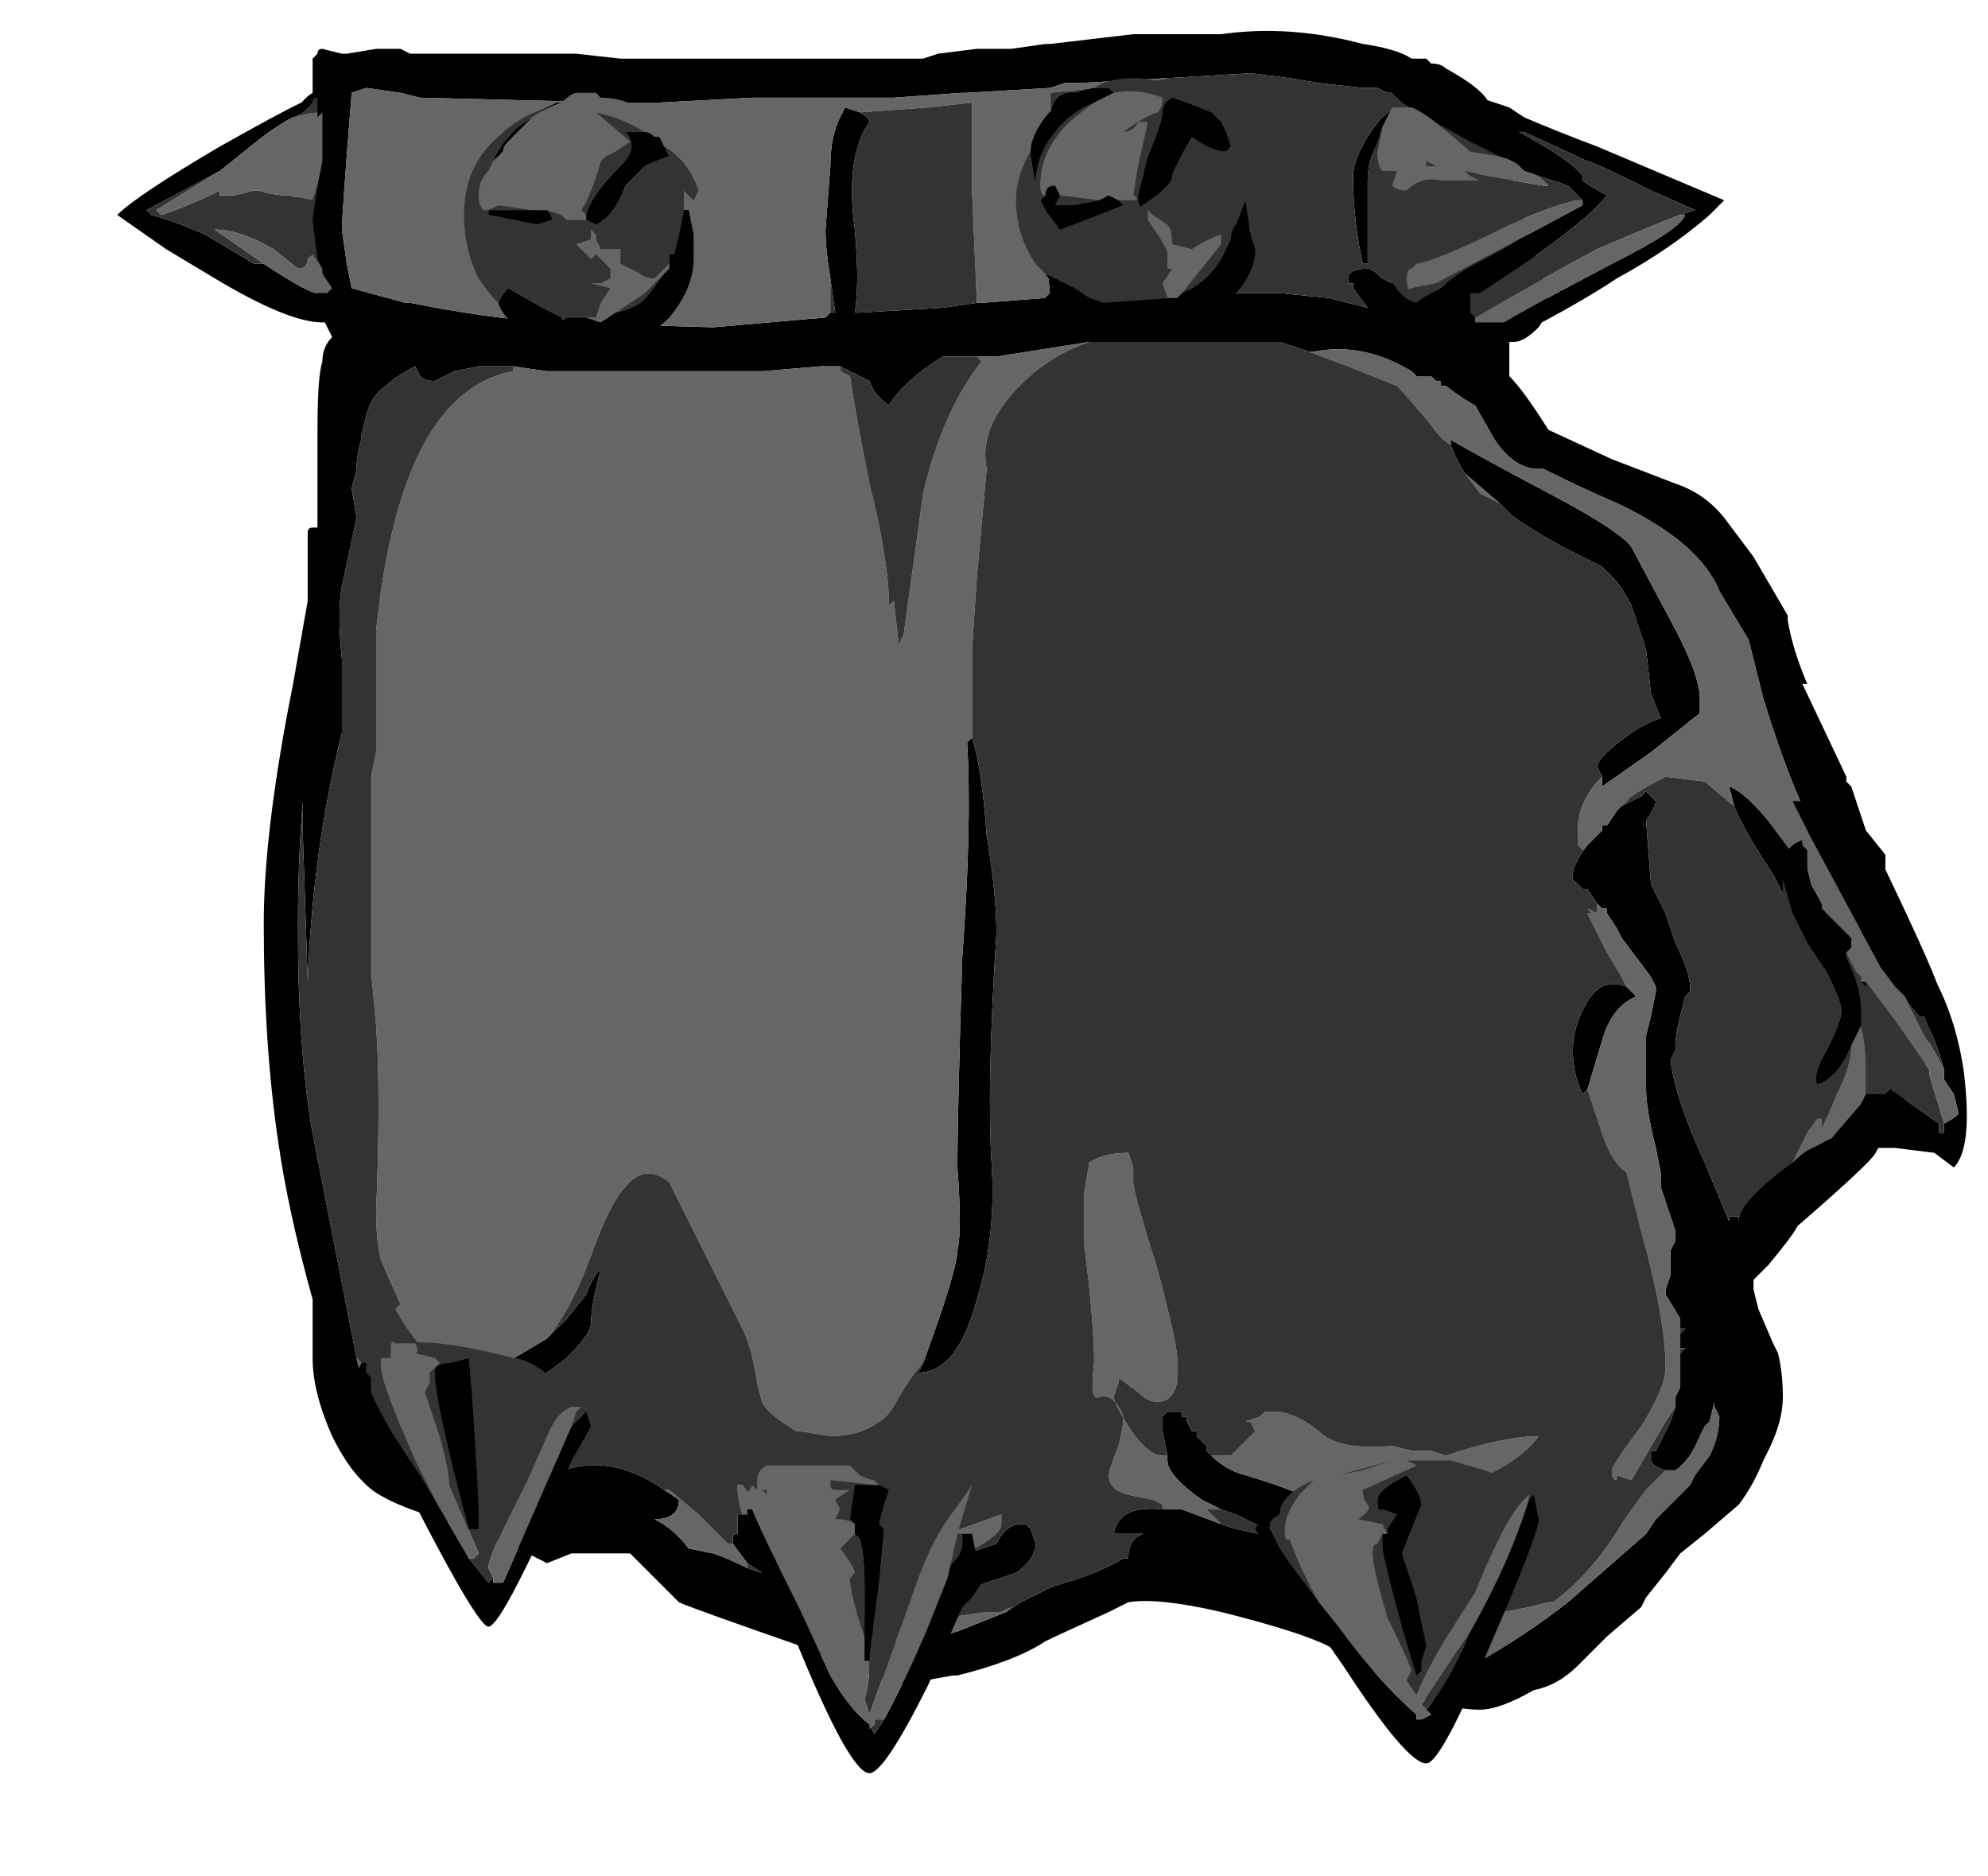 <?xml version="1.0" encoding="UTF-8" standalone="no"?>
<svg xmlns:ffdec="https://www.free-decompiler.com/flash" xmlns:xlink="http://www.w3.org/1999/xlink" ffdec:objectType="frame" height="134.4px" width="142.45px" xmlns="http://www.w3.org/2000/svg">
  <g transform="matrix(1.0, 0.0, 0.0, 1.0, 19.6, 2.1)">
    <use ffdec:characterId="2479" height="17.85" transform="matrix(7.0, 0.0, 0.0, 7.0, -11.2, 0.0)" width="18.95" xlink:href="#shape0"/>
  </g>
  <defs>
    <g id="shape0" transform="matrix(1.0, 0.0, 0.0, 1.0, 1.6, 0.0)">
      <path d="M12.0 0.4 Q12.45 0.65 12.45 0.8 L13.05 2.75 Q13.05 2.9 12.95 3.05 12.8 3.2 12.7 3.2 L12.65 3.2 12.65 3.55 Q12.8 3.7 13.05 4.1 L13.7 4.4 14.35 4.65 Q14.65 4.75 14.85 5.0 L15.15 5.4 15.5 6.0 15.5 6.05 Q15.55 6.35 15.7 6.7 L15.65 6.7 16.1 7.65 16.1 7.7 16.15 7.75 16.3 8.2 16.5 8.45 16.5 8.6 Q17.05 9.75 17.05 9.85 L16.9 10.6 16.4 11.5 Q16.35 11.6 15.6 12.25 15.55 12.35 15.3 12.65 L15.15 12.8 15.15 12.9 15.2 13.1 15.35 13.45 15.4 13.55 Q15.45 13.75 15.45 14.0 15.45 14.25 15.3 14.55 L15.25 14.65 Q15.15 14.9 15.0 15.1 L14.65 15.4 14.4 15.6 14.25 15.8 14.05 16.05 14.0 16.15 13.65 16.45 13.35 16.75 Q13.15 16.95 12.9 17.0 12.55 17.2 12.35 17.2 12.0 17.2 11.6 17.0 L10.8 16.55 Q10.5 16.4 9.7 16.2 9.05 16.05 8.75 16.1 L8.55 16.2 Q8.0 16.45 7.9 16.5 7.6 16.7 7.0 16.85 L6.95 16.85 6.4 16.95 5.4 16.55 Q4.25 16.15 4.15 16.1 L3.65 15.6 3.05 15.6 2.8 15.7 2.4 15.5 2.45 15.55 Q2.15 15.4 1.55 15.2 1.1 15.05 0.95 14.9 L0.9 14.85 Q0.75 14.7 0.6 14.4 0.4 13.95 0.4 13.6 L0.4 13.0 Q0.15 12.1 0.05 11.4 -0.1 10.4 -0.1 9.15 -0.1 8.2 0.2 6.7 L0.35 5.85 0.35 5.15 Q0.35 5.1 0.4 5.1 L0.45 5.1 0.45 4.1 Q0.45 3.55 0.5 3.4 0.5 3.25 0.6 3.15 L0.5 2.95 0.15 1.3 Q0.15 0.8 0.4 0.65 L0.4 0.3 0.45 0.25 Q0.45 0.2 0.5 0.2 L0.7 0.25 0.75 0.25 1.05 0.2 1.3 0.2 1.4 0.25 3.1 0.25 3.55 0.3 6.65 0.3 6.8 0.25 7.2 0.2 7.55 0.2 7.9 0.15 7.95 0.15 8.8 0.05 9.7 0.05 Q10.4 -0.05 11.15 0.15 11.5 0.2 11.65 0.3 L11.8 0.3 11.85 0.35 Q11.95 0.35 12.0 0.4 M11.6 0.75 L11.55 0.65 11.4 0.65 11.3 0.6 11.15 0.6 10.7 0.55 10.4 0.5 10.0 0.45 9.15 0.5 8.25 0.55 8.1 0.55 7.95 0.6 7.1 0.65 7.05 0.65 6.35 0.7 4.9 0.7 3.95 0.75 3.5 0.75 1.5 0.7 1.3 0.65 0.95 0.6 0.8 0.65 Q0.7 1.9 0.7 2.05 L0.75 2.4 0.8 2.65 1.35 2.8 1.4 2.8 Q2.15 2.95 2.8 3.0 L4.5 3.05 5.65 2.95 5.7 2.9 5.75 2.9 5.7 2.55 Q5.65 2.25 5.65 2.05 L5.7 1.4 Q5.7 1.1 5.8 0.9 L5.85 0.8 6.0 0.85 Q6.1 0.9 6.1 0.95 5.85 1.3 5.95 2.05 6.0 2.6 5.95 2.9 L6.0 2.9 6.85 2.85 7.2 2.8 7.25 2.8 7.9 2.75 7.95 2.75 Q7.9 2.15 7.9 1.9 L7.95 0.9 7.95 0.85 Q8.0 0.6 8.25 0.65 L8.4 2.7 10.3 2.7 10.8 2.75 11.2 2.85 11.05 2.65 11.05 2.6 11.0 2.6 11.0 2.55 Q11.0 2.45 11.2 2.45 11.25 2.45 11.35 2.55 L11.45 2.6 Q11.75 2.55 11.85 2.05 L11.6 0.75 M15.45 11.8 L15.85 11.4 16.25 9.15 15.65 7.95 Q15.45 7.5 15.25 6.85 L15.1 6.25 14.8 5.75 Q14.6 5.25 13.75 4.85 13.4 4.7 13.0 4.5 L12.95 4.5 Q12.7 4.5 12.5 4.2 L12.3 3.85 Q12.2 3.8 12.0 3.65 L11.95 3.65 11.95 3.6 11.9 3.6 11.85 3.55 11.7 3.55 11.65 3.5 Q11.15 3.2 10.65 3.3 L10.6 3.3 10.3 3.2 9.35 3.2 9.3 3.2 9.15 3.2 Q8.75 3.2 8.35 3.2 L7.4 3.35 7.2 3.35 6.85 3.35 Q6.45 3.6 6.3 3.85 6.15 3.75 6.1 3.6 L5.8 3.45 5.6 3.45 5.0 3.5 2.8 3.5 2.45 3.45 2.1 3.45 1.85 3.5 1.65 3.6 Q1.55 3.6 1.5 3.55 L1.45 3.45 Q1.25 3.55 1.15 3.65 1.0 3.75 0.95 3.95 L0.9 4.15 0.9 4.2 Q0.85 4.35 0.85 4.5 L0.8 4.7 0.85 5.0 0.7 5.7 Q0.65 5.95 0.7 6.45 0.7 6.95 0.7 7.2 0.4 8.4 0.35 9.75 L0.3 8.25 0.3 7.9 Q0.25 8.5 0.25 9.2 0.25 10.45 0.4 11.3 L0.85 13.6 Q0.95 14.05 1.25 14.45 L1.3 14.3 1.7 14.6 2.5 14.85 2.75 14.85 Q3.35 14.5 4.0 14.95 L4.15 15.05 Q4.15 15.25 3.9 15.25 4.1 15.35 4.25 15.55 L4.5 15.6 Q4.65 15.65 4.85 15.75 L5.0 15.8 4.85 15.7 4.7 15.5 4.7 15.45 Q4.7 15.4 4.75 15.4 L4.75 15.2 4.8 15.2 4.85 15.2 4.9 15.3 6.4 16.55 7.0 16.4 7.5 16.2 7.65 16.1 Q7.75 16.05 7.95 15.95 L8.1 15.9 Q8.45 15.8 8.7 15.65 L8.75 15.65 Q8.75 15.45 8.9 15.4 L8.6 15.4 Q8.65 15.1 9.1 15.15 L9.3 15.15 9.7 15.3 9.85 15.35 Q10.65 15.5 10.75 15.8 L10.95 16.0 12.35 16.7 Q12.8 16.45 13.25 16.1 L14.05 15.4 14.15 15.25 14.5 14.9 14.55 14.8 14.7 14.6 Q14.8 14.4 14.8 14.2 L14.75 14.1 14.75 14.05 14.7 14.25 14.65 14.3 14.6 14.4 Q14.5 14.65 14.35 14.75 L14.25 14.75 Q14.1 14.7 14.1 14.65 L14.1 14.55 14.15 14.55 14.3 14.25 14.35 14.1 14.35 14.0 14.4 13.9 14.4 13.55 14.45 13.5 14.4 13.5 14.4 13.35 14.45 13.3 14.4 13.3 14.4 13.25 14.4 13.2 14.25 12.95 14.25 12.9 14.3 12.75 14.3 12.5 14.35 12.4 14.35 12.3 14.2 11.85 14.2 11.7 14.15 11.45 Q14.05 11.05 14.05 10.85 L14.05 10.55 Q14.05 10.5 14.05 10.4 L14.05 10.3 14.1 10.1 14.15 9.85 14.15 9.8 14.1 9.7 13.8 9.3 13.75 9.2 13.65 9.05 13.65 9.0 13.6 9.0 13.55 8.95 13.45 8.8 13.4 8.8 13.3 8.7 13.3 8.65 Q13.3 8.55 13.45 8.35 L13.6 8.2 13.6 8.15 13.65 8.15 13.75 8.0 13.8 7.95 14.0 7.85 14.05 7.8 14.15 7.9 Q14.15 7.95 14.05 8.1 L14.1 8.75 14.25 9.05 14.35 9.35 Q14.5 9.65 14.5 9.8 L14.5 9.85 14.45 9.9 14.4 10.1 Q14.35 10.3 14.35 10.4 L14.35 10.45 14.3 10.55 Q14.35 10.95 14.65 11.6 L14.9 12.2 14.9 12.15 15.0 12.15 15.0 12.2 15.45 11.8 M12.05 4.25 L12.05 4.2 Q12.3 4.35 13.15 4.8 13.8 5.15 13.9 5.3 L14.3 6.05 Q14.6 6.6 14.6 6.85 L14.6 7.0 14.1 7.4 13.6 7.75 13.6 7.65 13.55 7.55 Q13.55 7.45 13.9 7.2 14.05 7.1 14.2 7.05 L14.1 6.8 14.05 6.35 13.9 5.9 Q13.8 5.7 13.7 5.6 L13.6 5.5 13.2 5.3 Q12.75 5.05 12.65 4.95 L12.55 4.85 12.2 4.55 Q12.1 4.4 12.05 4.25 M14.95 7.95 L14.9 7.75 Q15.05 7.8 15.3 8.1 L15.6 8.5 15.85 8.95 Q16.0 9.25 16.0 9.4 L15.85 9.65 15.35 8.65 Q15.05 8.2 14.95 7.95 M15.75 9.95 L15.8 11.0 15.7 10.85 15.75 10.75 15.75 9.95 M13.85 9.8 L13.95 9.9 Q13.7 10.0 13.6 10.35 L13.45 10.85 13.4 10.9 Q13.3 10.7 13.3 10.45 13.3 10.2 13.45 9.95 13.6 9.7 13.85 9.8 M11.2 1.55 Q11.2 2.15 11.2 2.4 L11.15 2.4 Q11.05 1.95 11.05 1.5 11.05 1.35 11.2 1.1 11.35 0.85 11.5 0.8 L11.35 1.1 Q11.2 1.3 11.2 1.55 M2.1 13.85 L2.1 13.8 2.55 13.55 2.8 13.4 3.0 13.2 3.2 12.95 Q3.3 12.7 3.35 12.7 3.25 13.05 3.25 13.25 3.25 13.35 3.0 13.6 2.75 13.8 2.55 13.9 L2.1 13.85 M6.65 13.65 Q7.0 12.7 7.0 12.5 7.05 12.3 7.0 11.65 7.0 11.15 7.05 9.5 7.15 8.15 7.1 7.3 L7.15 7.25 Q7.25 7.55 7.3 8.25 7.4 8.85 7.4 9.25 7.3 10.8 7.35 11.6 7.4 12.35 7.2 13.0 7.0 13.75 6.6 13.75 L6.65 13.65 M11.05 15.3 L11.9 15.0 11.05 15.3 M9.6 14.6 Q9.75 14.75 9.95 14.8 10.8 15.05 10.95 15.3 L10.95 15.55 10.25 15.35 10.05 15.3 9.85 15.2 9.7 15.15 9.5 15.05 Q9.15 14.8 9.15 14.65 L9.15 14.6 9.1 14.35 9.1 14.2 9.15 14.15 9.3 14.15 9.3 14.2 9.35 14.2 9.35 14.25 9.4 14.35 9.45 14.35 9.45 14.4 9.55 14.5 9.55 14.55 9.6 14.6 M7.75 15.35 L7.8 15.5 7.8 15.55 Q7.75 15.7 7.6 15.8 L7.0 16.0 7.1 15.6 7.4 15.5 Q7.5 15.3 7.65 15.3 L7.7 15.3 7.75 15.35 M3.6 15.15 L3.6 15.15" fill="#000000" fill-rule="evenodd" stroke="none"/>
      <path d="M11.55 0.65 L11.6 0.75 11.55 0.75 11.5 0.7 11.55 0.65 M7.95 0.9 L7.9 1.9 Q7.9 2.15 7.95 2.75 L7.9 2.75 7.25 2.8 7.2 2.8 7.15 1.65 7.15 0.75 6.7 0.8 6.0 0.85 5.85 0.8 5.8 0.9 Q5.7 1.1 5.7 1.4 L5.65 2.05 Q5.65 2.25 5.7 2.55 L5.7 2.9 5.65 2.95 4.5 3.05 2.8 3.0 Q2.15 2.95 1.4 2.8 L1.35 2.8 0.8 2.65 0.75 2.4 0.7 2.05 Q0.7 1.9 0.8 0.65 L0.95 0.6 1.3 0.65 1.5 0.7 3.5 0.75 3.95 0.75 4.9 0.7 6.35 0.7 7.05 0.65 7.1 0.65 7.95 0.6 8.1 0.55 8.25 0.55 9.15 0.5 8.9 0.55 7.95 0.65 7.95 0.9 M10.6 3.3 L10.65 3.3 Q11.15 3.2 11.65 3.5 L11.7 3.55 11.85 3.55 11.9 3.6 11.95 3.6 11.95 3.65 12.0 3.65 Q12.2 3.8 12.3 3.85 L12.5 4.2 Q12.7 4.5 12.95 4.5 L13.0 4.5 Q13.4 4.7 13.75 4.85 14.6 5.25 14.8 5.75 L15.1 6.25 15.25 6.85 Q15.45 7.5 15.65 7.95 L16.25 9.15 15.85 11.4 15.45 11.8 15.85 11.0 15.8 11.0 15.75 9.95 15.85 9.65 16.0 9.4 Q16.0 9.25 15.85 8.95 L15.6 8.5 15.3 8.1 Q15.05 7.8 14.9 7.75 L14.95 7.95 14.65 7.7 14.25 7.65 Q14.05 7.75 13.9 7.85 L13.75 8.0 13.65 8.15 13.6 8.15 13.6 8.2 13.45 8.35 13.4 8.4 13.35 8.35 13.35 8.2 Q13.35 7.9 13.6 7.65 L13.6 7.75 14.1 7.4 14.6 7.0 14.6 6.85 Q14.6 6.6 14.3 6.05 L13.9 5.3 Q13.8 5.15 13.15 4.8 12.3 4.35 12.05 4.2 L12.05 4.25 Q11.95 4.2 11.85 4.05 11.6 3.75 11.5 3.65 L11.0 3.45 10.6 3.3 M12.55 4.85 L12.35 4.75 12.2 4.55 12.55 4.85 M13.6 5.5 L13.7 5.6 13.6 5.5 M15.75 10.75 L15.7 10.85 15.75 10.75 M13.55 8.95 L13.6 9.0 13.65 9.0 13.65 9.05 13.75 9.2 13.8 9.3 14.1 9.7 14.15 9.8 14.15 9.85 14.1 10.1 14.05 10.3 14.05 10.4 Q14.05 10.5 14.05 10.55 L14.05 10.85 Q14.05 11.05 14.15 11.45 L14.2 11.7 14.2 11.85 14.35 12.3 14.35 12.4 14.3 12.5 14.3 12.75 14.25 12.9 14.25 12.95 14.4 13.2 14.4 13.25 14.4 13.35 14.4 13.5 14.4 13.55 14.4 13.9 14.35 14.0 14.35 14.1 14.25 14.25 13.9 14.85 13.75 14.8 13.75 14.85 Q13.7 14.85 13.7 14.75 13.7 14.7 14.0 14.3 14.25 13.9 14.25 13.7 14.25 13.2 14.0 12.3 L13.85 11.7 Q13.7 11.6 13.6 11.3 L13.45 10.85 13.6 10.35 Q13.7 10.0 13.95 9.9 L13.85 9.8 13.8 9.7 13.65 9.45 13.45 9.05 13.5 9.05 13.45 9.0 13.55 9.05 13.55 8.95 M14.25 14.75 L14.35 14.75 Q14.5 14.65 14.6 14.4 L14.65 14.3 14.7 14.25 14.75 14.05 14.75 14.1 14.8 14.2 Q14.8 14.4 14.7 14.6 L14.55 14.8 14.5 14.9 14.15 15.25 14.05 15.4 13.25 16.1 Q12.8 16.45 12.35 16.7 L10.95 16.0 10.95 15.55 10.95 15.3 Q10.8 15.05 9.95 14.8 9.75 14.75 9.6 14.6 L9.8 14.6 10.05 14.35 10.0 14.25 9.95 14.25 10.1 14.2 10.15 14.15 10.25 14.15 Q10.45 14.15 10.7 14.35 10.9 14.55 11.45 14.5 L11.65 14.55 11.85 14.55 12.0 14.6 Q12.6 14.4 12.95 14.4 12.7 14.75 11.9 15.0 L11.05 15.3 11.6 15.95 Q12.0 16.2 12.6 16.2 L12.85 16.15 13.05 16.1 13.1 16.1 Q13.5 15.8 13.8 15.3 13.9 15.15 14.05 14.95 L14.25 14.75 M9.7 15.3 L9.3 15.15 9.1 15.15 9.1 15.1 9.0 15.05 8.75 15.0 Q8.55 14.95 8.55 14.8 8.55 14.75 8.65 14.5 8.7 14.3 8.7 14.2 8.6 13.95 8.45 14.0 8.35 14.05 8.4 13.65 8.4 13.25 8.3 12.45 L8.3 11.9 8.35 11.6 Q8.5 11.5 8.75 11.5 L8.8 11.65 8.8 11.8 Q8.8 11.9 9.05 12.7 9.25 13.45 9.25 13.6 L9.25 13.85 Q9.2 14.05 9.05 14.05 8.95 14.05 8.85 13.95 L8.65 13.8 8.65 13.85 8.6 14.0 Q8.6 14.05 8.75 14.3 8.95 14.6 9.1 14.6 L9.15 14.6 9.15 14.65 Q9.15 14.8 9.5 15.05 L9.7 15.15 9.55 15.15 9.7 15.3 M7.5 16.2 L7.0 16.4 6.4 16.55 4.9 15.3 4.85 15.2 4.8 15.2 Q4.75 15.05 4.75 14.9 L4.8 14.9 Q4.9 15.05 5.2 15.3 L6.9 15.4 7.45 15.2 Q7.45 15.1 7.45 15.3 7.45 15.45 6.85 15.7 L6.25 16.35 7.3 16.2 7.45 16.2 7.55 16.15 7.5 16.2 M4.7 15.5 L4.85 15.7 4.85 15.75 Q4.65 15.65 4.5 15.6 L4.25 15.55 Q4.1 15.35 3.9 15.25 4.15 15.25 4.15 15.05 L4.0 14.95 4.05 14.95 4.35 15.2 4.65 15.5 4.7 15.5 M2.5 14.85 L1.7 14.6 2.5 14.85 M1.3 14.3 L1.25 14.45 Q0.95 14.05 0.85 13.6 L0.95 13.7 1.3 14.3 M2.45 3.45 L2.8 3.5 5.0 3.5 5.6 3.45 5.8 3.45 5.8 3.5 5.9 3.55 Q5.95 3.9 6.1 4.65 6.3 5.45 6.3 5.9 L6.35 5.85 6.4 6.3 6.45 6.2 6.65 4.75 Q6.85 3.9 7.25 3.4 L7.2 3.35 7.4 3.35 8.35 3.2 Q8.05 3.3 7.8 3.5 7.2 4.0 7.3 4.5 L7.2 5.6 7.15 6.35 7.15 7.25 7.1 7.3 Q7.15 8.15 7.05 9.5 7.0 11.15 7.0 11.65 7.05 12.3 7.0 12.5 7.0 12.7 6.65 13.65 6.55 13.75 6.4 14.0 6.3 14.2 6.2 14.25 6.0 14.4 5.7 14.4 L5.4 14.35 5.35 14.35 5.2 14.25 Q5.05 14.15 5.0 14.05 L4.95 13.85 Q4.9 13.5 4.8 13.3 L4.05 11.8 Q3.8 11.6 3.6 11.85 3.45 12.0 3.25 12.55 3.05 13.1 2.8 13.4 L2.55 13.55 2.1 13.8 2.1 13.85 1.9 13.85 Q1.5 13.55 1.25 13.1 L1.3 13.05 1.1 12.6 Q1.05 12.4 1.05 12.1 1.1 10.9 1.05 10.2 L1.0 9.65 1.0 7.65 1.05 7.4 1.05 6.15 1.1 5.75 Q1.4 3.7 2.45 3.5 L2.45 3.45 M9.3 3.2 L9.35 3.2 9.3 3.2 M4.95 14.45 L4.95 14.45" fill="#666666" fill-rule="evenodd" stroke="none"/>
      <path d="M11.55 0.65 L11.5 0.7 11.55 0.75 11.6 0.75 11.85 2.05 Q11.75 2.55 11.45 2.6 L11.35 2.55 Q11.25 2.45 11.2 2.45 11.0 2.45 11.0 2.55 L11.0 2.6 11.05 2.6 11.05 2.65 11.2 2.85 10.8 2.75 10.3 2.7 8.4 2.7 8.25 0.65 Q8.0 0.6 7.95 0.85 L7.95 0.9 7.95 0.65 8.9 0.55 9.15 0.5 10.0 0.45 10.4 0.5 10.7 0.55 11.15 0.6 11.3 0.6 11.4 0.65 11.55 0.65 M7.2 2.8 L6.85 2.85 6.0 2.9 5.95 2.9 Q6.0 2.6 5.95 2.05 5.85 1.3 6.1 0.95 6.1 0.9 6.0 0.85 L6.7 0.8 7.15 0.75 7.15 1.65 7.2 2.8 M5.7 2.55 L5.75 2.9 5.7 2.9 5.7 2.55 M10.6 3.3 L11.0 3.45 11.5 3.65 Q11.6 3.75 11.85 4.05 11.95 4.2 12.05 4.25 12.1 4.4 12.2 4.55 L12.35 4.75 12.55 4.85 12.65 4.95 Q12.75 5.05 13.2 5.3 L13.6 5.5 13.7 5.6 Q13.8 5.7 13.9 5.9 L14.05 6.35 14.1 6.8 14.2 7.05 Q14.05 7.1 13.9 7.2 13.55 7.45 13.55 7.55 L13.6 7.65 Q13.35 7.9 13.35 8.2 L13.35 8.35 13.4 8.4 13.45 8.35 Q13.3 8.55 13.3 8.65 L13.3 8.7 13.4 8.8 13.45 8.8 13.55 8.95 13.55 9.05 13.45 9.0 13.5 9.05 13.45 9.05 13.65 9.45 13.8 9.7 13.85 9.8 Q13.6 9.7 13.45 9.95 13.3 10.2 13.3 10.45 13.3 10.7 13.4 10.9 L13.45 10.85 13.6 11.3 Q13.7 11.6 13.85 11.7 L14.0 12.3 Q14.25 13.2 14.25 13.7 14.25 13.9 14.0 14.3 13.7 14.7 13.7 14.75 13.7 14.85 13.75 14.85 L13.75 14.8 13.9 14.85 14.25 14.25 14.35 14.1 14.3 14.25 14.15 14.55 14.1 14.55 14.1 14.65 Q14.1 14.7 14.25 14.75 L14.05 14.95 Q13.9 15.15 13.8 15.3 13.5 15.8 13.1 16.1 L13.05 16.1 12.85 16.15 12.6 16.2 Q12.0 16.2 11.6 15.95 L11.05 15.3 11.9 15.0 Q12.7 14.75 12.95 14.4 12.6 14.4 12.0 14.6 L11.85 14.55 11.65 14.55 11.45 14.5 Q10.9 14.55 10.7 14.35 10.45 14.15 10.25 14.15 L10.15 14.15 10.1 14.2 9.95 14.25 10.0 14.25 10.05 14.35 9.8 14.6 9.6 14.6 9.55 14.55 9.55 14.5 9.45 14.4 9.45 14.35 9.4 14.35 9.35 14.25 9.35 14.2 9.3 14.2 9.3 14.15 9.15 14.15 9.1 14.2 9.1 14.35 9.15 14.6 9.1 14.6 Q8.95 14.6 8.75 14.3 8.6 14.05 8.6 14.0 L8.65 13.85 8.65 13.8 8.85 13.95 Q8.95 14.05 9.05 14.05 9.2 14.05 9.25 13.85 L9.25 13.6 Q9.25 13.45 9.05 12.7 8.8 11.9 8.8 11.8 L8.8 11.65 8.75 11.5 Q8.5 11.5 8.35 11.6 L8.3 11.9 8.3 12.45 Q8.4 13.25 8.4 13.65 8.35 14.05 8.45 14.0 8.6 13.95 8.7 14.2 8.7 14.3 8.65 14.5 8.55 14.75 8.55 14.8 8.55 14.95 8.75 15.0 L9.0 15.05 9.1 15.1 9.1 15.15 Q8.65 15.1 8.6 15.4 L8.9 15.4 Q8.75 15.45 8.75 15.65 L8.7 15.65 Q8.45 15.8 8.1 15.9 L7.95 15.95 Q7.75 16.05 7.65 16.1 L7.5 16.2 7.55 16.15 7.45 16.2 7.3 16.2 6.25 16.35 6.85 15.7 Q7.45 15.45 7.45 15.3 7.45 15.1 7.45 15.2 L6.9 15.4 5.2 15.3 Q4.9 15.05 4.8 14.9 L4.75 14.9 Q4.75 15.05 4.8 15.2 L4.75 15.2 4.75 15.4 Q4.7 15.4 4.7 15.45 L4.7 15.5 4.65 15.5 4.35 15.2 4.05 14.95 4.0 14.95 Q3.35 14.5 2.75 14.85 L2.5 14.85 1.7 14.6 1.3 14.3 0.95 13.7 0.85 13.6 0.4 11.3 Q0.25 10.45 0.25 9.2 0.25 8.5 0.3 7.9 L0.3 8.25 0.35 9.75 Q0.4 8.4 0.7 7.2 0.7 6.95 0.7 6.45 0.65 5.95 0.7 5.7 L0.85 5.0 0.8 4.7 0.85 4.5 Q0.85 4.35 0.9 4.2 L0.9 4.15 0.95 3.95 Q1.0 3.75 1.15 3.65 1.25 3.55 1.45 3.45 L1.5 3.55 Q1.55 3.6 1.65 3.6 L1.85 3.5 2.1 3.45 2.45 3.45 2.45 3.5 Q1.4 3.7 1.1 5.75 L1.05 6.15 1.05 7.4 1.0 7.65 1.0 9.65 1.05 10.2 Q1.1 10.9 1.05 12.1 1.05 12.4 1.1 12.6 L1.3 13.05 1.25 13.1 Q1.5 13.55 1.9 13.85 L2.1 13.85 2.55 13.9 Q2.75 13.8 3.0 13.6 3.25 13.35 3.25 13.25 3.25 13.05 3.35 12.7 3.3 12.7 3.2 12.95 L3.0 13.2 2.8 13.4 Q3.05 13.1 3.25 12.55 3.45 12.0 3.6 11.85 3.8 11.6 4.05 11.8 L4.8 13.3 Q4.9 13.5 4.95 13.85 L5.0 14.05 Q5.05 14.15 5.2 14.25 L5.35 14.35 5.4 14.35 5.7 14.4 Q6.0 14.4 6.2 14.25 6.3 14.2 6.4 14.0 6.55 13.75 6.65 13.65 L6.6 13.75 Q7.0 13.75 7.2 13.0 7.4 12.35 7.35 11.6 7.3 10.8 7.4 9.25 7.4 8.85 7.3 8.25 7.25 7.55 7.15 7.25 L7.15 6.35 7.2 5.6 7.3 4.5 Q7.2 4.0 7.8 3.5 8.05 3.3 8.35 3.2 8.75 3.2 9.15 3.2 L9.3 3.2 9.35 3.2 10.3 3.2 10.6 3.3 M13.75 8.0 L13.9 7.85 Q14.05 7.75 14.25 7.65 L14.65 7.7 14.95 7.95 Q15.05 8.2 15.35 8.65 L15.85 9.65 15.75 9.95 15.75 10.75 15.7 10.85 15.8 11.0 15.85 11.0 15.45 11.8 15.0 12.2 15.0 12.15 14.9 12.15 14.9 12.2 14.65 11.6 Q14.35 10.95 14.3 10.55 L14.35 10.45 14.35 10.4 Q14.35 10.3 14.4 10.1 L14.45 9.9 14.5 9.85 14.5 9.8 Q14.5 9.65 14.35 9.35 L14.25 9.05 14.1 8.75 14.05 8.1 Q14.15 7.95 14.15 7.9 L14.05 7.8 14.0 7.85 13.8 7.95 13.75 8.0 M14.4 13.25 L14.4 13.3 14.45 13.3 14.4 13.35 14.4 13.25 M14.4 13.5 L14.45 13.5 14.4 13.55 14.4 13.5 M10.95 16.0 L10.75 15.8 Q10.65 15.5 9.85 15.35 L9.7 15.3 9.55 15.15 9.7 15.15 9.85 15.2 10.05 15.3 10.25 15.35 10.95 15.55 10.95 16.0 M4.85 15.7 L5.0 15.8 4.85 15.75 4.85 15.7 M5.8 3.45 L6.1 3.6 Q6.15 3.75 6.3 3.85 6.45 3.6 6.85 3.35 L7.2 3.35 7.25 3.4 Q6.85 3.9 6.65 4.75 L6.45 6.2 6.4 6.3 6.35 5.85 6.3 5.9 Q6.3 5.45 6.1 4.65 5.95 3.9 5.9 3.55 L5.8 3.5 5.8 3.45 M11.2 1.55 Q11.2 1.3 11.35 1.1 L11.5 0.8 Q11.35 0.85 11.2 1.1 11.05 1.35 11.05 1.5 11.05 1.95 11.15 2.4 L11.2 2.4 Q11.2 2.15 11.2 1.55 M7.75 15.35 L7.7 15.3 7.65 15.3 Q7.5 15.3 7.4 15.5 L7.1 15.6 7.0 16.0 7.6 15.8 Q7.75 15.7 7.8 15.55 L7.8 15.5 7.75 15.35 M4.95 14.45 L4.95 14.45 M3.6 15.15 L3.6 15.15" fill="#333333" fill-rule="evenodd" stroke="none"/>
      <path d="M11.55 0.75 L11.45 0.65 11.4 0.55 11.6 0.55 12.25 0.85 12.15 0.75 12.2 0.65 12.65 0.8 12.8 0.9 Q13.15 1.05 13.55 1.2 L14.85 1.75 14.7 1.9 Q14.3 2.25 13.75 2.55 13.3 2.85 12.5 3.25 L12.4 3.2 Q12.35 3.2 12.35 3.1 L12.45 3.0 12.5 3.0 12.6 3.0 Q12.75 2.9 13.7 2.4 14.4 2.05 14.45 1.9 L14.4 1.9 14.55 1.85 14.1 1.65 Q13.5 1.35 13.45 1.35 L12.8 1.05 12.75 1.05 Q13.3 1.35 13.4 1.5 L13.4 1.55 Q13.55 1.65 13.65 1.7 13.45 1.95 12.8 2.4 L12.35 2.7 12.25 2.7 12.25 2.75 11.9 2.95 Q11.75 2.95 11.7 2.9 11.65 3.0 11.65 2.85 L11.7 2.8 Q11.75 2.75 11.95 2.65 12.1 2.5 12.4 2.35 12.6 2.25 12.75 2.15 L13.4 1.8 13.4 1.75 13.35 1.75 13.4 1.75 13.25 1.6 Q13.1 1.55 12.8 1.45 L12.75 1.4 Q12.7 1.35 12.55 1.3 L12.25 1.15 11.8 0.9 11.55 0.75 M15.75 8.3 L15.55 7.9 15.65 7.9 15.9 8.25 15.9 8.15 Q15.85 7.95 15.95 7.9 16.3 8.7 16.9 9.55 17.2 10.0 17.3 10.65 17.4 11.45 17.2 11.65 L17.0 11.5 16.6 11.45 16.4 11.45 16.4 11.4 16.3 11.35 15.7 11.95 15.65 12.1 15.25 12.2 15.3 12.1 15.1 12.25 Q15.0 12.35 15.0 12.2 15.0 12.0 15.55 11.6 15.65 11.5 15.75 11.45 L15.95 11.35 16.25 11.0 16.3 10.9 16.5 10.9 16.55 10.85 17.05 11.2 17.05 11.3 17.1 11.3 17.1 11.2 Q17.2 11.15 17.25 11.1 L17.2 10.9 17.1 10.75 17.1 10.65 Q17.05 10.45 16.9 10.1 L16.85 10.1 16.6 9.8 16.45 9.6 15.75 8.3 M15.45 8.7 L15.45 8.5 Q15.5 8.35 15.65 8.3 L15.65 8.35 15.7 8.4 15.7 8.6 15.75 8.8 15.75 8.85 15.85 9.0 16.15 9.3 16.15 9.4 16.1 9.45 16.1 9.5 Q16.25 9.8 16.25 10.05 L16.25 10.2 16.15 10.4 Q16.0 10.75 15.8 10.8 15.75 10.7 15.9 10.45 16.05 10.15 16.05 10.05 16.05 9.95 15.9 9.65 L15.7 9.35 Q15.65 9.25 15.55 9.05 L15.45 8.7 M9.75 1.05 L9.8 1.2 9.75 1.25 Q9.6 1.25 9.4 1.1 9.2 1.45 9.2 1.5 9.2 1.6 8.9 1.8 8.85 1.85 8.85 1.7 L8.95 1.3 Q9.1 0.95 9.1 0.85 9.1 0.75 9.2 0.7 L9.35 0.75 9.6 0.85 Q9.65 0.9 9.7 0.95 L9.75 1.05 M8.4 0.6 L8.55 0.6 8.6 0.65 Q8.5 0.7 8.4 0.75 8.15 0.85 8.0 1.05 7.8 1.3 7.8 1.6 L7.75 1.3 7.75 1.25 Q7.75 1.1 7.9 0.9 8.1 0.65 8.4 0.6 M8.65 1.75 L8.7 1.8 8.45 1.9 8.05 2.05 7.9 1.85 7.85 1.75 7.9 1.7 Q7.9 1.6 8.0 1.6 L8.05 1.7 8.0 1.8 8.2 1.8 8.45 1.75 8.55 1.7 8.65 1.75 M7.9 2.5 Q8.0 2.55 8.2 2.65 L8.35 2.75 8.5 2.8 9.2 2.75 9.25 2.75 9.3 2.7 Q9.55 2.6 9.7 2.35 L9.8 2.15 Q9.8 2.05 9.85 2.0 L9.95 1.75 10.0 2.1 10.05 2.25 Q10.05 2.55 9.7 2.85 9.25 3.2 8.65 3.2 8.35 3.2 8.1 3.0 7.95 2.9 7.9 2.75 7.95 2.7 8.0 2.65 L7.9 2.5 M2.8 0.8 L2.9 0.75 2.95 0.75 Q2.8 0.8 2.65 0.9 L2.4 1.15 Q2.35 1.2 2.35 1.25 L2.25 1.35 Q2.3 1.2 2.5 1.0 L2.8 0.8 M4.2 1.85 L4.25 1.85 4.3 2.1 4.3 2.35 Q4.3 2.65 4.05 2.95 3.7 3.3 3.35 3.3 2.85 3.3 2.55 3.1 2.35 2.95 2.3 2.8 2.35 2.7 2.4 2.65 L2.75 2.85 2.95 2.95 Q2.95 3.0 3.0 2.95 L3.2 2.95 3.35 3.0 3.5 2.9 Q3.75 2.85 3.85 2.7 L4.0 2.5 4.05 2.45 4.05 2.3 4.1 2.3 4.15 2.1 4.2 1.85 M3.2 1.9 Q3.25 1.7 3.55 1.4 3.75 1.2 3.6 1.05 L3.8 1.05 Q3.85 1.05 3.9 1.1 L3.95 1.1 4.05 1.3 Q3.9 1.35 3.8 1.4 3.7 1.5 3.6 1.6 3.5 1.9 3.3 2.0 L3.2 1.95 3.2 1.9 M2.8 1.85 Q2.85 1.9 2.85 1.95 L2.7 2.0 2.2 1.9 2.2 1.85 2.65 1.85 2.8 1.85 M0.55 2.7 L0.7 2.85 Q0.7 3.0 0.5 3.0 0.15 3.0 -0.6 2.55 L-1.1 2.25 -1.6 1.9 Q-1.4 1.7 -0.55 1.2 0.25 0.75 0.4 0.7 L0.4 0.75 0.3 0.85 0.2 0.9 Q0.0 1.0 -0.3 1.25 L-0.55 1.45 Q-1.2 1.8 -1.3 1.85 L-1.25 1.9 Q-1.05 1.95 -0.7 2.1 L-0.2 2.4 -0.1 2.4 Q0.35 2.7 0.45 2.7 L0.55 2.7 M1.65 15.05 L2.0 15.65 2.2 15.9 2.25 15.85 2.25 15.9 2.35 15.9 3.05 14.3 3.15 14.2 3.2 14.15 3.25 14.3 3.05 14.65 2.7 15.5 Q2.3 16.35 2.2 16.35 2.05 16.35 0.85 13.9 L0.85 13.8 0.85 13.75 0.9 13.65 0.95 13.65 0.95 13.75 1.0 13.8 1.0 13.95 Q1.15 14.3 1.5 14.8 L1.65 15.05 M1.8 13.65 L2.0 13.6 Q2.05 14.1 2.1 15.15 L2.1 15.35 2.0 15.35 Q1.65 14.05 1.65 13.75 1.65 13.65 1.8 13.65 M10.7 16.1 L10.9 16.35 Q11.3 16.9 11.7 17.25 L11.7 17.3 11.75 17.3 11.85 17.25 11.8 17.2 Q12.05 16.9 12.25 16.4 12.65 15.7 12.85 15.05 L12.9 15.0 12.95 15.25 Q12.95 15.4 12.45 16.55 11.95 17.75 11.8 17.75 11.6 17.75 10.95 16.75 10.35 15.9 10.05 15.35 L10.1 15.25 10.2 15.35 10.3 15.55 10.4 15.7 10.7 16.1 M11.35 15.4 L11.4 15.4 11.4 15.35 11.5 15.2 11.35 15.15 Q11.3 15.2 11.3 15.05 11.3 14.95 11.6 14.8 11.75 15.0 11.75 15.1 L11.55 15.6 11.7 16.05 11.8 16.55 11.75 16.7 11.75 16.8 11.7 16.85 Q11.35 15.7 11.35 15.5 L11.35 15.4 M7.05 15.4 L7.15 15.4 7.2 15.65 Q7.3 15.55 7.45 15.55 L7.45 15.6 7.15 16.05 7.05 16.15 6.7 16.95 Q6.25 17.85 6.1 17.85 5.9 17.85 5.35 16.5 L4.85 15.2 4.85 15.15 4.9 15.15 Q5.0 15.4 5.4 16.2 L5.7 16.85 Q5.9 17.2 6.1 17.35 L6.15 17.45 6.25 17.3 Q6.55 16.75 6.8 16.1 L6.9 15.85 6.9 15.75 6.95 15.7 Q7.05 15.6 7.05 15.5 L7.05 15.4 M6.2 14.9 L6.3 14.95 Q6.2 15.25 6.2 15.3 L6.25 15.35 6.2 15.9 6.1 16.65 6.1 16.7 6.05 16.7 6.05 16.45 6.05 15.95 Q6.05 15.6 6.0 15.45 L5.95 15.4 5.95 15.3 5.9 15.25 5.95 14.9 6.15 14.9 6.2 14.9" fill="#000000" fill-rule="evenodd" stroke="none"/>
      <path d="M11.55 0.75 L11.8 0.9 12.25 1.15 12.55 1.3 12.25 1.25 Q11.8 0.85 11.65 0.8 L11.45 0.8 11.55 0.75 M12.8 1.45 Q13.1 1.55 13.25 1.6 L13.4 1.75 13.35 1.75 Q13.1 1.8 12.65 2.0 11.95 2.35 11.7 2.4 L11.65 2.45 Q11.6 2.45 11.6 2.55 11.6 2.7 11.65 2.65 L11.9 2.6 12.75 2.15 Q12.6 2.25 12.4 2.35 12.1 2.5 11.95 2.65 11.75 2.75 11.7 2.8 11.45 2.75 11.3 2.2 L11.2 1.55 Q11.2 1.4 11.3 1.15 L11.35 1.0 11.3 1.25 Q11.3 1.4 11.35 1.45 L11.5 1.45 11.45 1.6 Q11.5 1.65 11.6 1.65 11.75 1.5 11.95 1.55 L12.35 1.55 12.25 1.5 12.2 1.45 12.4 1.5 13.0 1.6 Q13.15 1.6 13.05 1.6 L13.0 1.55 Q12.95 1.5 12.8 1.45 M12.25 2.75 L12.25 2.7 12.35 2.7 12.8 2.4 Q13.45 1.95 13.65 1.7 13.55 1.65 13.4 1.55 L13.4 1.5 Q13.3 1.35 12.75 1.05 L12.8 1.05 13.45 1.35 Q13.5 1.35 14.1 1.65 L14.55 1.85 14.4 1.9 Q14.25 1.95 13.55 2.25 12.9 2.6 12.3 2.95 L12.25 2.9 12.25 2.75 M12.5 3.0 L12.45 3.0 12.35 3.0 12.5 3.0 M11.8 1.4 L11.8 1.35 11.9 1.4 11.8 1.4 M15.85 11.25 L15.85 11.15 15.8 11.15 Q15.55 11.55 15.15 11.5 L15.05 11.5 Q15.0 11.45 15.0 11.35 15.0 11.25 15.1 11.15 L15.15 10.95 Q15.15 10.7 15.4 10.25 15.5 10.05 15.65 9.95 L15.65 9.85 15.55 9.5 Q15.45 9.15 15.45 8.8 L15.45 8.7 15.55 9.05 Q15.65 9.25 15.7 9.35 L15.9 9.65 Q16.05 9.95 16.05 10.05 16.05 10.15 15.9 10.45 15.75 10.7 15.8 10.8 16.0 10.75 16.15 10.4 16.15 10.6 16.0 10.9 L15.85 11.25 M16.6 9.8 L16.85 10.1 16.9 10.1 Q17.05 10.45 17.1 10.65 17.0 10.45 16.9 10.3 L16.7 9.9 16.6 9.8 M17.1 11.2 L17.1 11.3 17.05 11.3 17.05 11.2 16.55 10.85 16.5 10.9 16.3 10.9 16.3 10.6 Q16.3 10.4 16.25 10.2 L16.25 10.05 Q16.25 9.8 16.1 9.5 L16.1 9.45 16.2 9.65 16.25 9.7 16.25 9.75 16.3 9.8 16.3 9.75 16.6 10.15 16.95 10.65 16.95 10.7 17.1 11.2 M15.75 8.85 L15.75 8.8 15.75 8.85 M9.6 0.85 L9.35 0.75 9.2 0.7 Q9.1 0.75 9.1 0.85 9.1 0.95 8.95 1.3 L8.85 1.7 Q8.85 1.85 8.9 1.8 9.2 1.6 9.2 1.5 9.2 1.45 9.4 1.1 9.6 1.25 9.75 1.25 L9.8 1.2 9.75 1.05 Q10.05 1.55 10.05 1.9 L10.0 2.1 9.95 1.75 9.85 2.0 Q9.8 2.05 9.8 2.15 L9.7 2.35 Q9.55 2.6 9.3 2.7 L9.7 2.2 9.7 2.1 Q9.55 2.15 9.4 2.25 L9.2 2.2 Q9.2 2.05 9.15 2.0 L9.0 1.9 8.95 1.85 8.95 1.95 9.05 2.1 Q9.15 2.25 9.15 2.3 9.15 2.4 9.15 2.45 L9.2 2.45 9.1 2.6 9.15 2.75 9.2 2.75 8.5 2.8 8.35 2.75 8.2 2.65 Q8.0 2.55 7.9 2.5 L7.8 2.4 Q7.6 2.1 7.6 1.75 7.6 1.5 7.75 1.25 L7.75 1.3 7.8 1.6 Q7.8 1.3 8.0 1.05 8.15 0.85 8.4 0.75 L8.2 0.9 Q7.85 1.2 7.85 1.6 7.85 1.7 7.9 1.7 L7.85 1.75 7.9 1.85 8.05 2.05 8.45 1.9 8.7 1.8 8.65 1.75 8.75 1.75 Q8.9 1.75 8.8 1.7 L8.85 1.4 8.95 0.95 8.85 0.95 Q8.8 1.05 8.7 1.05 8.9 0.9 9.05 0.85 9.1 0.8 9.1 0.7 8.85 0.6 8.6 0.65 L8.55 0.6 8.4 0.6 Q8.55 0.5 8.8 0.5 9.25 0.5 9.6 0.85 M8.05 1.7 L8.45 1.75 8.2 1.8 8.0 1.8 8.05 1.7 M4.0 1.2 Q4.25 1.35 4.35 1.65 L4.3 1.75 4.2 1.65 4.2 1.85 4.15 2.1 4.1 2.3 4.05 2.3 4.05 2.45 4.05 2.4 3.9 2.55 Q3.8 2.55 3.75 2.5 L3.55 2.4 3.55 2.25 3.35 2.25 3.3 2.15 3.3 2.1 3.25 2.05 3.25 2.15 3.1 2.2 3.25 2.35 3.3 2.3 3.45 2.45 3.45 2.55 3.35 2.6 3.25 2.6 3.45 2.65 3.35 2.8 3.3 2.95 3.2 2.95 3.0 2.95 Q2.95 3.0 2.95 2.95 L2.75 2.85 2.4 2.65 Q2.35 2.7 2.3 2.8 2.2 2.7 2.1 2.55 1.95 2.25 1.95 1.9 1.95 1.4 2.3 1.1 2.5 0.9 2.8 0.8 L2.5 1.0 Q2.3 1.2 2.25 1.35 L2.2 1.45 Q2.1 1.55 2.1 1.7 2.1 1.8 2.15 1.85 L2.2 1.85 2.3 1.8 2.65 1.85 2.2 1.85 2.2 1.9 2.7 2.0 2.85 1.95 Q2.85 1.9 2.8 1.85 L2.95 1.9 3.0 1.95 3.2 1.95 3.3 2.0 Q3.5 1.9 3.6 1.6 3.7 1.5 3.8 1.4 3.9 1.35 4.05 1.3 L3.95 1.1 4.0 1.2 M3.2 1.9 L3.15 1.85 Q3.25 1.7 3.35 1.35 L3.4 1.3 3.5 1.25 3.65 1.15 3.3 0.85 Q3.55 0.9 3.8 1.05 L3.6 1.05 Q3.75 1.2 3.55 1.4 3.25 1.7 3.2 1.9 M3.5 2.9 L3.8 2.7 4.0 2.5 3.85 2.7 Q3.75 2.85 3.5 2.9 M2.95 2.95 L2.95 2.95 M0.4 0.75 Q0.4 0.7 0.45 0.7 L0.45 0.85 0.45 0.9 0.45 0.85 Q0.35 0.85 0.2 0.9 L0.3 0.85 0.4 0.75 M0.45 1.6 L0.4 1.95 0.45 2.35 0.5 2.45 0.4 2.3 0.35 2.35 Q0.35 2.45 0.25 2.45 L0.0 2.25 Q-0.35 2.05 -0.6 2.05 L-0.1 2.4 -0.2 2.4 -0.7 2.1 Q-1.05 1.95 -1.25 1.9 L-1.3 1.85 Q-1.2 1.8 -0.55 1.45 L-1.2 1.85 -1.15 1.9 Q-0.85 1.8 -0.55 1.65 L-0.55 1.7 -0.4 1.7 -0.2 1.65 -0.15 1.65 Q0.0 1.7 0.15 1.7 L0.4 1.75 0.45 1.6 M1.2 13.5 L1.2 13.6 1.1 13.6 1.1 13.7 Q1.1 13.85 1.45 14.65 L1.65 15.05 1.5 14.8 Q1.15 14.3 1.0 13.95 L1.0 13.8 0.95 13.75 0.95 13.65 Q0.95 13.55 1.2 13.5 M2.0 15.65 L2.05 15.65 2.1 15.6 1.8 14.9 Q1.8 14.75 1.7 14.4 1.6 14.1 1.55 13.95 L1.6 13.85 1.6 13.75 1.7 13.65 1.65 13.6 1.45 13.55 Q1.5 13.55 1.45 13.45 L1.3 13.45 Q1.7 13.4 2.45 13.6 2.6 13.6 2.85 13.8 3.05 14.0 3.05 14.1 2.9 14.15 2.8 14.4 L2.6 14.85 2.4 15.25 Q2.2 15.65 2.2 15.75 L2.25 15.85 2.2 15.9 2.0 15.65 M0.85 13.75 L0.85 13.8 0.85 13.75 M3.15 14.2 L3.05 14.3 3.1 14.15 3.15 14.2 M1.8 13.65 Q1.65 13.65 1.65 13.75 1.65 14.05 2.0 15.35 L2.1 15.35 2.1 15.15 Q2.05 14.1 2.0 13.6 L1.8 13.65 M11.45 14.65 L11.15 14.75 10.9 14.8 11.45 14.65 M10.65 14.85 L10.5 15.0 Q10.35 15.2 10.35 15.35 10.35 15.5 10.4 15.45 10.5 15.75 10.7 16.1 L10.4 15.7 10.3 15.55 10.2 15.35 10.2 15.3 Q10.2 15.25 10.3 15.2 10.3 15.0 10.65 14.85 M11.7 17.25 L11.7 17.3 11.7 17.25 M11.8 17.2 L11.75 17.15 12.25 16.4 Q12.05 16.9 11.8 17.2 M12.8 15.05 Q12.6 15.25 12.3 16.0 L11.95 16.55 Q11.75 16.9 11.7 17.05 L11.6 16.9 11.65 16.8 Q11.6 16.65 11.4 16.25 11.25 15.75 11.25 15.6 11.25 15.5 11.3 15.5 L11.35 15.4 11.35 15.5 Q11.35 15.7 11.7 16.85 L11.75 16.8 11.75 16.7 11.8 16.55 11.7 16.05 11.55 15.6 11.75 15.1 Q11.75 15.0 11.6 14.8 11.3 14.95 11.3 15.05 11.3 15.2 11.35 15.15 L11.5 15.2 11.4 15.35 11.4 15.4 11.35 15.3 11.1 15.25 Q11.25 15.15 11.2 15.1 11.15 15.05 11.15 14.95 L11.7 14.7 11.6 14.65 12.05 14.65 12.4 14.75 Q12.65 14.85 12.7 14.95 L12.75 14.95 12.75 15.0 12.8 15.05 M6.3 14.95 L6.9 15.25 Q6.7 15.55 6.55 16.0 L6.1 17.25 6.05 17.1 Q6.1 16.9 6.1 16.75 L6.1 16.65 6.2 15.9 6.25 15.35 6.2 15.3 Q6.2 15.25 6.3 14.95 M7.0 15.4 L7.05 15.4 7.05 15.5 Q7.05 15.6 6.95 15.7 L6.9 15.75 6.9 15.85 7.0 15.4 M6.25 17.3 L6.15 17.45 6.1 17.35 6.1 17.4 6.15 17.35 6.15 17.3 6.25 17.3 M5.95 14.9 L5.9 15.25 5.95 15.3 Q5.9 15.25 5.75 15.25 L5.8 15.15 5.75 15.05 5.9 14.95 5.75 14.95 Q5.7 14.95 5.7 14.9 L5.95 14.9 M5.95 15.4 L6.0 15.45 Q6.05 15.6 6.05 15.95 L6.05 16.45 6.0 16.3 Q5.9 16.0 5.9 15.85 L5.95 15.8 Q5.95 15.75 5.8 15.55 L5.95 15.4 M5.85 16.6 L5.85 16.6" fill="#333333" fill-rule="evenodd" stroke="none"/>
      <path d="M12.55 1.3 Q12.7 1.35 12.75 1.4 L12.8 1.45 Q12.95 1.5 13.0 1.55 L13.05 1.6 Q13.15 1.6 13.0 1.6 L12.4 1.5 12.2 1.45 12.25 1.5 12.35 1.55 11.95 1.55 Q11.75 1.5 11.6 1.65 11.5 1.65 11.45 1.6 L11.5 1.45 11.35 1.45 Q11.3 1.4 11.3 1.25 L11.35 1.0 Q11.4 0.9 11.45 0.8 L11.65 0.8 Q11.8 0.85 12.25 1.25 L12.55 1.3 M13.35 1.75 L13.4 1.75 13.4 1.8 12.75 2.15 11.9 2.6 11.65 2.65 Q11.6 2.7 11.6 2.55 11.6 2.45 11.65 2.45 L11.7 2.4 Q11.95 2.35 12.65 2.0 13.1 1.8 13.35 1.75 M14.4 1.9 L14.45 1.9 Q14.4 2.05 13.7 2.4 12.75 2.9 12.6 3.0 L12.5 3.0 12.35 3.0 12.3 3.0 12.3 2.95 Q12.9 2.6 13.55 2.25 14.25 1.95 14.4 1.9 M11.8 1.4 L11.9 1.4 11.8 1.35 11.8 1.4 M15.75 11.45 L15.85 11.25 16.0 10.9 Q16.15 10.6 16.15 10.4 L16.25 10.2 Q16.3 10.4 16.3 10.6 L16.3 10.9 16.25 11.0 15.95 11.35 15.75 11.45 M15.65 8.35 L15.65 8.3 15.75 8.3 16.45 9.6 16.6 9.8 16.7 9.9 16.9 10.3 Q17.0 10.45 17.1 10.65 L17.1 10.75 17.2 10.9 17.25 11.1 Q17.2 11.15 17.1 11.2 L16.95 10.7 16.95 10.65 16.6 10.15 16.3 9.75 16.25 9.75 16.25 9.7 16.2 9.65 16.1 9.45 16.15 9.4 16.15 9.3 15.85 9.0 15.85 8.95 15.9 8.95 Q15.75 8.65 15.7 8.4 L15.65 8.35 M8.6 0.65 Q8.85 0.6 9.1 0.7 9.1 0.8 9.05 0.85 8.9 0.9 8.7 1.05 8.8 1.05 8.85 0.95 L8.95 0.95 8.85 1.4 8.8 1.7 Q8.9 1.75 8.75 1.75 L8.65 1.75 8.55 1.7 8.45 1.75 8.05 1.7 8.0 1.6 Q7.9 1.6 7.9 1.7 7.85 1.7 7.85 1.6 7.85 1.2 8.2 0.9 L8.4 0.75 Q8.5 0.7 8.6 0.65 M9.2 2.75 L9.15 2.75 9.1 2.6 9.2 2.45 9.15 2.45 Q9.15 2.4 9.15 2.3 9.15 2.25 9.05 2.1 L8.95 1.95 8.95 1.85 9.0 1.9 9.15 2.0 Q9.2 2.05 9.2 2.2 L9.4 2.25 Q9.55 2.15 9.7 2.1 L9.7 2.2 9.3 2.7 9.25 2.75 9.2 2.75 M2.95 0.75 Q3.05 0.65 3.1 0.65 L3.3 0.65 3.35 0.7 Q3.65 0.7 3.85 0.9 L4.0 1.1 4.0 1.2 3.95 1.1 3.9 1.1 Q3.85 1.05 3.8 1.05 3.55 0.9 3.3 0.85 L3.65 1.15 3.5 1.25 3.4 1.3 3.35 1.35 Q3.25 1.7 3.15 1.85 L3.2 1.9 3.2 1.95 3.0 1.95 2.95 1.9 2.8 1.85 2.65 1.85 2.3 1.8 2.2 1.85 2.15 1.85 Q2.1 1.8 2.1 1.7 2.1 1.55 2.2 1.45 L2.25 1.35 2.35 1.25 Q2.35 1.2 2.4 1.15 L2.65 0.9 Q2.8 0.8 2.95 0.75 M3.2 2.95 L3.3 2.95 3.35 2.8 3.45 2.65 3.25 2.6 3.35 2.6 3.45 2.55 3.45 2.45 3.3 2.3 3.25 2.35 3.1 2.2 3.25 2.15 3.25 2.05 3.3 2.1 3.3 2.15 3.35 2.25 3.55 2.25 3.55 2.4 3.75 2.5 Q3.8 2.55 3.9 2.55 L4.05 2.4 4.05 2.45 4.0 2.5 3.8 2.7 3.5 2.9 3.35 3.0 3.2 2.95 M2.95 2.95 L2.95 2.95 M0.45 0.9 L0.5 0.85 Q0.5 0.9 0.5 1.0 L0.5 1.35 0.45 1.6 0.4 1.75 0.15 1.7 Q0.0 1.7 -0.15 1.65 L-0.2 1.65 -0.4 1.7 -0.55 1.7 -0.55 1.65 Q-0.85 1.8 -1.15 1.9 L-1.2 1.85 -0.55 1.45 -0.3 1.25 Q0.0 1.0 0.2 0.9 0.35 0.85 0.45 0.85 L0.45 0.9 M0.5 2.45 L0.5 2.5 0.6 2.65 0.55 2.7 Q0.6 2.7 0.55 2.7 L0.45 2.7 Q0.35 2.7 -0.1 2.4 L-0.6 2.05 Q-0.35 2.05 0.0 2.25 L0.25 2.45 Q0.35 2.45 0.35 2.35 L0.4 2.3 0.5 2.45 M1.65 15.05 L1.45 14.65 Q1.1 13.85 1.1 13.7 L1.1 13.6 1.2 13.6 1.2 13.5 Q1.2 13.4 1.25 13.45 L1.3 13.45 1.45 13.45 Q1.5 13.55 1.45 13.55 L1.65 13.6 1.7 13.65 1.6 13.75 1.6 13.85 1.55 13.95 Q1.6 14.1 1.7 14.4 1.8 14.75 1.8 14.9 L2.1 15.6 2.05 15.65 2.0 15.65 1.65 15.05 M3.05 14.3 L2.35 15.9 2.25 15.9 2.25 15.85 2.2 15.75 Q2.2 15.65 2.4 15.25 L2.6 14.85 2.8 14.4 Q2.9 14.15 3.05 14.1 L3.15 14.1 3.1 14.15 3.05 14.3 M11.45 14.65 L11.6 14.65 11.7 14.7 11.15 14.95 Q11.15 15.05 11.2 15.1 11.25 15.15 11.1 15.25 L11.35 15.3 11.4 15.4 11.35 15.4 11.3 15.5 Q11.25 15.5 11.25 15.6 11.25 15.75 11.4 16.25 11.6 16.65 11.65 16.8 L11.6 16.9 11.7 17.05 Q11.75 16.9 11.95 16.55 L12.3 16.0 Q12.6 15.25 12.8 15.05 L12.85 15.0 12.85 15.05 Q12.65 15.7 12.25 16.4 L11.75 17.15 11.8 17.2 11.85 17.25 11.75 17.3 11.7 17.3 11.7 17.25 Q11.3 16.9 10.9 16.35 L10.7 16.1 Q10.5 15.75 10.4 15.45 10.35 15.5 10.35 15.35 10.35 15.2 10.5 15.0 L10.65 14.85 10.75 14.8 10.9 14.8 11.15 14.75 11.45 14.65 M4.9 15.15 L4.85 15.0 4.9 14.9 4.95 14.95 4.95 14.85 Q4.95 14.75 5.05 14.7 L5.9 14.7 6.0 14.8 Q6.1 14.85 6.15 14.85 L6.2 14.9 6.15 14.9 5.7 14.85 5.7 14.9 Q5.7 14.95 5.75 14.95 L5.9 14.95 5.75 15.05 5.8 15.15 5.75 15.25 Q5.9 15.25 5.95 15.3 L5.95 15.4 5.8 15.55 Q5.95 15.75 5.95 15.8 L5.9 15.85 Q5.9 16.0 6.0 16.3 L6.05 16.45 6.05 16.7 6.1 16.7 6.1 16.65 6.1 16.75 Q6.1 16.9 6.05 17.1 L6.1 17.25 6.55 16.0 Q6.7 15.55 6.9 15.25 7.05 15.05 7.15 14.9 L7.0 15.4 6.9 15.85 6.8 16.1 Q6.55 16.75 6.25 17.3 L6.15 17.3 6.15 17.35 6.1 17.4 6.1 17.35 Q5.9 17.2 5.7 16.85 L5.4 16.2 Q5.0 15.4 4.9 15.15 M5.85 16.6 L5.85 16.6 M5.05 14.95 L5.0 14.95 5.05 15.0 5.05 14.95" fill="#666666" fill-rule="evenodd" stroke="none"/>
    </g>
  </defs>
</svg>
